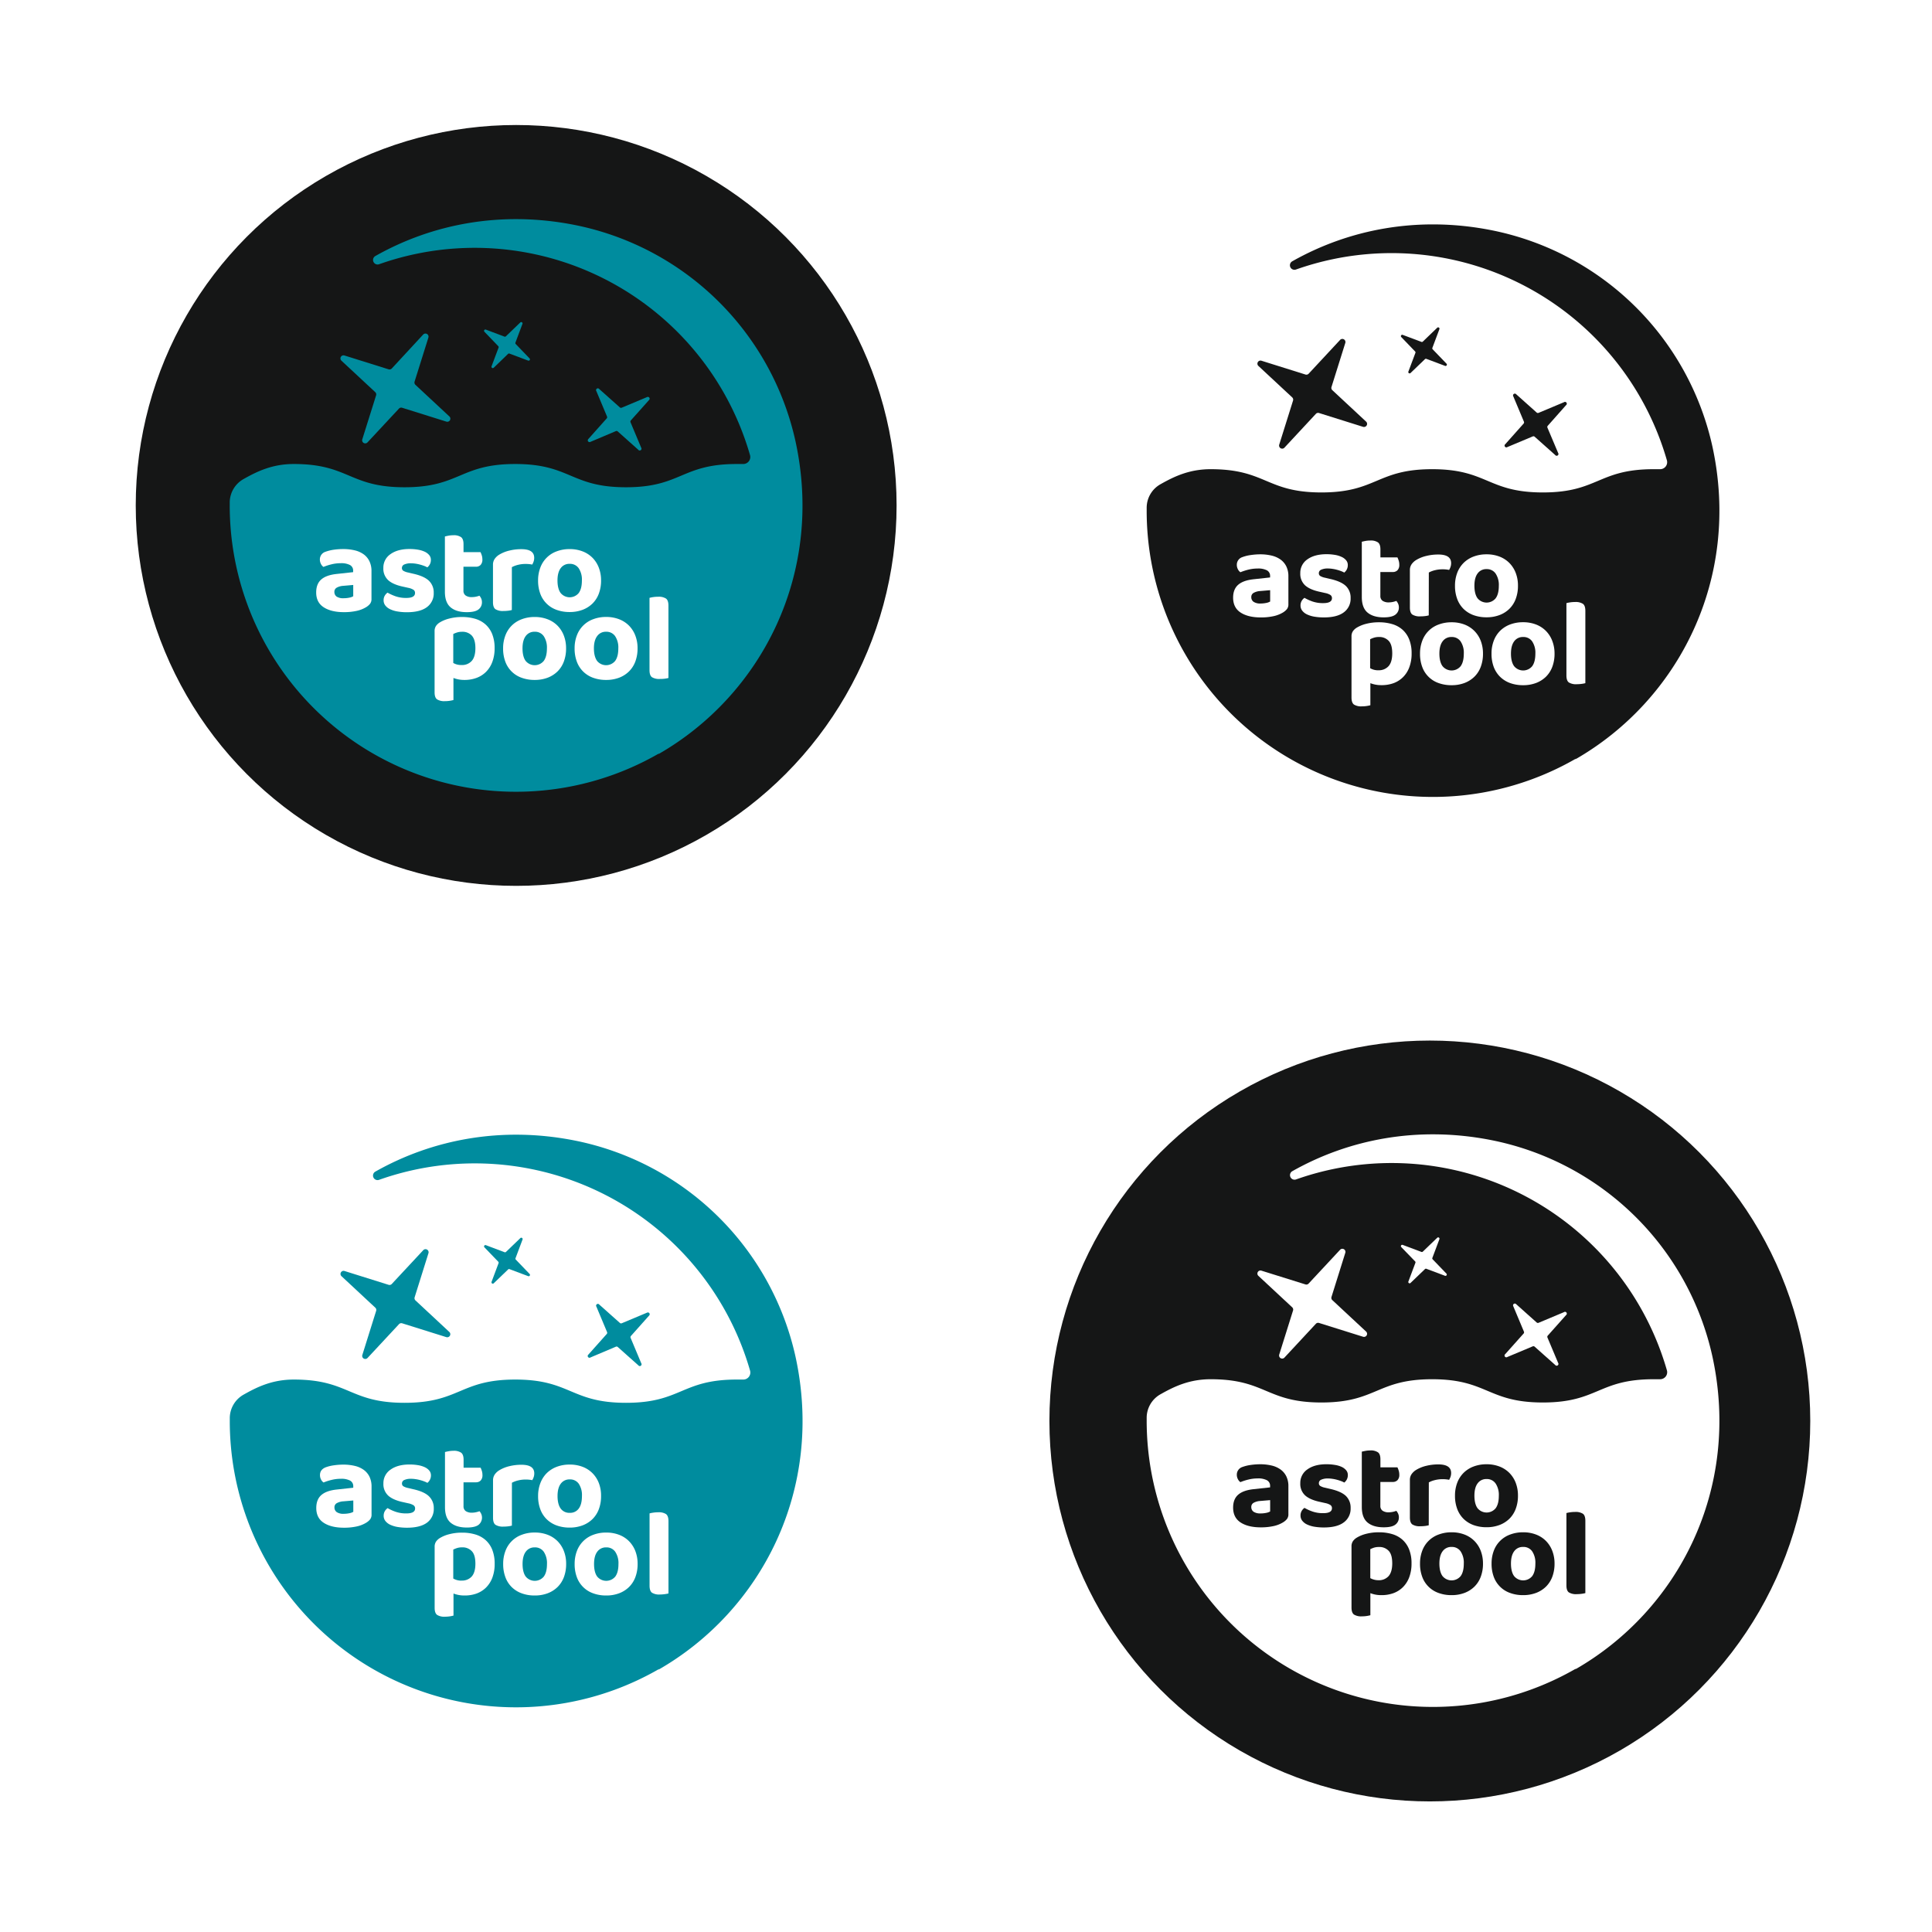 <svg xmlns="http://www.w3.org/2000/svg" viewBox="0 0 1080 1080"><defs><style>.cls-1{fill:#fff;}.cls-2{fill:#151616;}.cls-3{fill:#008c9e;}</style></defs><title>astro</title><g id="Calque_2" data-name="Calque 2"><g id="Calque_2-2" data-name="Calque 2"><rect class="cls-1" width="1080" height="1080"/></g><g id="Calque_1-2" data-name="Calque 1"><circle class="cls-2" cx="799.29" cy="794.34" r="212.66"/><circle class="cls-2" cx="288.54" cy="282.54" r="212.66"/><path class="cls-1" d="M833.8,637.36c-40.76-8.09-79.5-.68-111.44,17.37a2.54,2.54,0,0,0,2.11,4.59A160.15,160.15,0,0,1,931.81,766a3.92,3.92,0,0,1-3.79,5h-3.65c-31,0-31,13-61.9,13s-30.94-13-61.89-13-31,13-61.9,13-30.95-13-61.9-13c-12.12,0-20.61,4.2-28.07,8.41A15.09,15.09,0,0,0,641,792.49v1.65A160,160,0,0,0,881.1,932.69l-.63.56c57.69-33,92.89-100.91,76.77-175A158,158,0,0,0,833.8,637.36Z"/><path class="cls-2" d="M704.37,818.53a27.26,27.26,0,0,1,6.51.72,13.94,13.94,0,0,1,5,2.24,10.3,10.3,0,0,1,3.21,3.86,12.46,12.46,0,0,1,1.13,5.51v15.57a4.2,4.2,0,0,1-.92,2.86,8.72,8.72,0,0,1-2.24,1.82,17,17,0,0,1-5.24,2,32.52,32.52,0,0,1-7,.69q-7.1,0-11.29-2.72t-4.21-8.3q0-4.75,2.83-7.23t8.68-3.1l9.16-1v-.76a3.47,3.47,0,0,0-1.79-3.24,10.5,10.5,0,0,0-5.17-1,21.56,21.56,0,0,0-5.13.62,31.1,31.1,0,0,0-4.51,1.45,4.38,4.38,0,0,1-1.41-1.69,5.27,5.27,0,0,1-.59-2.45,4.49,4.49,0,0,1,3.17-4.34,22,22,0,0,1,4.65-1.13A37.14,37.14,0,0,1,704.37,818.53Zm.41,27.49a15,15,0,0,0,3-.31,6.81,6.81,0,0,0,2.24-.8v-6.33l-5.65.48a8.59,8.59,0,0,0-3.55,1,2.59,2.59,0,0,0-1.34,2.37,3.13,3.13,0,0,0,1.24,2.62A6.64,6.64,0,0,0,704.78,846Z"/><path class="cls-2" d="M755,843a9.4,9.4,0,0,1-3.78,8q-3.79,2.87-11.17,2.86a31.59,31.59,0,0,1-5.27-.41,15.79,15.79,0,0,1-4.09-1.24,7.29,7.29,0,0,1-2.69-2.07,4.6,4.6,0,0,1-1-2.89,5,5,0,0,1,.63-2.59,5.54,5.54,0,0,1,1.58-1.75,25.55,25.55,0,0,0,4.55,2.06,17.76,17.76,0,0,0,5.92.9q4.89,0,4.89-2.76a2.06,2.06,0,0,0-.86-1.79,8.65,8.65,0,0,0-2.93-1.1l-2.75-.62q-5.65-1.17-8.41-3.62a8.69,8.69,0,0,1-2.75-6.85,9.07,9.07,0,0,1,4-7.75q4-2.87,10.64-2.86a27.81,27.81,0,0,1,4.68.38A14.39,14.39,0,0,1,750,820a7.22,7.22,0,0,1,2.52,1.9,4.06,4.06,0,0,1,.93,2.65,5.36,5.36,0,0,1-.55,2.45,5.21,5.21,0,0,1-1.45,1.76,9.33,9.33,0,0,0-1.62-.76,23.19,23.19,0,0,0-2.31-.76,20,20,0,0,0-2.61-.55,17,17,0,0,0-2.55-.21,8.71,8.71,0,0,0-3.76.66,2.09,2.09,0,0,0-1.34,2,1.75,1.75,0,0,0,.76,1.51,8.22,8.22,0,0,0,2.75,1l2.62.62q6.27,1.38,9,4A9,9,0,0,1,755,843Z"/><path class="cls-2" d="M772.91,844.54a6,6,0,0,0,3.45.86,12.72,12.72,0,0,0,4.2-.83,6.33,6.33,0,0,1,1,1.58,4.84,4.84,0,0,1,.42,2.07,4.9,4.9,0,0,1-1.9,4q-1.89,1.55-6.58,1.55-5.78,0-9-2.65t-3.24-8.65V811.5c.51-.14,1.17-.28,2-.44a14.14,14.14,0,0,1,2.69-.25,7.06,7.06,0,0,1,4.37,1.07c.9.71,1.34,2,1.34,3.89v4.48h9.51a13,13,0,0,1,.69,1.76,7.24,7.24,0,0,1,.35,2.24,4.26,4.26,0,0,1-1,3.17,3.55,3.55,0,0,1-2.58,1h-7v13.36A3.19,3.19,0,0,0,772.91,844.54Z"/><path class="cls-2" d="M798.68,852.63a13.91,13.91,0,0,1-1.93.38,21.07,21.07,0,0,1-2.76.17,7.71,7.71,0,0,1-4.47-1c-.92-.66-1.38-2-1.38-3.89v-21a5.64,5.64,0,0,1,1-3.31,8.69,8.69,0,0,1,2.69-2.41,19.53,19.53,0,0,1,5.48-2.17,27.72,27.72,0,0,1,6.71-.79q7.17,0,7.17,4.82a6.36,6.36,0,0,1-.35,2.14,9.1,9.1,0,0,1-.76,1.65,18.32,18.32,0,0,0-3.85-.35,17.1,17.1,0,0,0-4,.49,13.93,13.93,0,0,0-3.51,1.31Z"/><path class="cls-2" d="M848.55,836.1a20.46,20.46,0,0,1-1.24,7.33,15.32,15.32,0,0,1-3.54,5.55,16,16,0,0,1-5.55,3.51,20,20,0,0,1-7.23,1.24,21,21,0,0,1-7.27-1.2,15.63,15.63,0,0,1-5.58-3.48,15.34,15.34,0,0,1-3.55-5.55,20.69,20.69,0,0,1-1.24-7.4,20.06,20.06,0,0,1,1.27-7.27,15.7,15.7,0,0,1,3.59-5.55,15.88,15.88,0,0,1,5.58-3.51,20.08,20.08,0,0,1,7.2-1.24,19.82,19.82,0,0,1,7.16,1.24,15.69,15.69,0,0,1,5.55,3.55,16,16,0,0,1,3.58,5.54A19.61,19.61,0,0,1,848.55,836.1ZM831,826.79a5.9,5.9,0,0,0-5,2.42c-1.2,1.6-1.79,3.9-1.79,6.89s.58,5.4,1.75,7a6.54,6.54,0,0,0,10.13,0q1.76-2.4,1.76-6.95a11.47,11.47,0,0,0-1.79-6.86A5.9,5.9,0,0,0,831,826.79Z"/><path class="cls-2" d="M772.1,891.69a16.26,16.26,0,0,1-3.31-.31,17.25,17.25,0,0,1-2.75-.79v12.33a17.05,17.05,0,0,1-1.93.41,16.66,16.66,0,0,1-2.76.21,7.58,7.58,0,0,1-4.48-1c-.91-.69-1.37-2-1.37-3.92v-34.1a5.14,5.14,0,0,1,.76-2.93,7.17,7.17,0,0,1,2.13-2,19.06,19.06,0,0,1,5.3-2.17,27.64,27.64,0,0,1,7.17-.86,25.44,25.44,0,0,1,7.34,1,15.07,15.07,0,0,1,5.75,3.13,14.35,14.35,0,0,1,3.75,5.44,20.78,20.78,0,0,1,1.35,7.86,21.47,21.47,0,0,1-1.28,7.68,15.4,15.4,0,0,1-3.55,5.58,14.66,14.66,0,0,1-5.37,3.37A19.44,19.44,0,0,1,772.1,891.69Zm-1.59-8.34a7.22,7.22,0,0,0,5.76-2.34q2-2.34,2-7.09c0-3.26-.66-5.61-2-7a7.06,7.06,0,0,0-5.47-2.14,9.07,9.07,0,0,0-2.76.38A16.28,16.28,0,0,0,766,866v16.19A8.71,8.71,0,0,0,768,883,9.1,9.1,0,0,0,770.51,883.35Z"/><path class="cls-2" d="M829,874.05a20.51,20.51,0,0,1-1.24,7.34,15.21,15.21,0,0,1-3.55,5.55,16.08,16.08,0,0,1-5.54,3.51,20,20,0,0,1-7.24,1.24,20.71,20.71,0,0,1-7.26-1.21,15,15,0,0,1-9.13-9,20.71,20.71,0,0,1-1.24-7.41,19.92,19.92,0,0,1,1.27-7.27,15.24,15.24,0,0,1,9.17-9,20.07,20.07,0,0,1,7.19-1.24,19.84,19.84,0,0,1,7.17,1.24,15.63,15.63,0,0,1,5.54,3.54,16.06,16.06,0,0,1,3.59,5.55A19.8,19.8,0,0,1,829,874.05Zm-17.57-9.3a5.89,5.89,0,0,0-5,2.42c-1.2,1.6-1.8,3.9-1.8,6.88s.59,5.41,1.76,7a6.56,6.56,0,0,0,10.13,0c1.17-1.61,1.75-3.92,1.75-7a11.39,11.39,0,0,0-1.79-6.85A5.87,5.87,0,0,0,811.43,864.75Z"/><path class="cls-2" d="M869,874.05a20.73,20.73,0,0,1-1.24,7.34,15.34,15.34,0,0,1-3.55,5.55,16,16,0,0,1-5.55,3.51,20,20,0,0,1-7.23,1.24,20.77,20.77,0,0,1-7.27-1.21,15,15,0,0,1-9.13-9,20.94,20.94,0,0,1-1.23-7.41,19.92,19.92,0,0,1,1.27-7.27,15.26,15.26,0,0,1,9.16-9,20.08,20.08,0,0,1,7.2-1.24,19.75,19.75,0,0,1,7.16,1.24,15.67,15.67,0,0,1,5.55,3.54,16,16,0,0,1,3.58,5.55A19.6,19.6,0,0,1,869,874.05Zm-17.57-9.3a5.9,5.9,0,0,0-5,2.42c-1.19,1.6-1.79,3.9-1.79,6.88s.59,5.41,1.76,7a6.55,6.55,0,0,0,10.12,0c1.17-1.61,1.76-3.92,1.76-7a11.46,11.46,0,0,0-1.79-6.85A5.88,5.88,0,0,0,851.39,864.75Z"/><path class="cls-2" d="M881.42,891.14a7.66,7.66,0,0,1-4.44-1c-.9-.67-1.34-2-1.34-3.89V845.81a14.63,14.63,0,0,1,2-.41,17.21,17.21,0,0,1,2.79-.21,7.42,7.42,0,0,1,4.41,1q1.38,1,1.38,3.93v40.44a17.19,17.19,0,0,1-2,.38A21.07,21.07,0,0,1,881.42,891.14Z"/><path class="cls-1" d="M762,747.26l-24.65-7.72a1.7,1.7,0,0,0-1.77.47L718,758.92a1.73,1.73,0,0,1-2.91-1.69l7.73-24.65a1.74,1.74,0,0,0-.47-1.78l-18.91-17.6a1.72,1.72,0,0,1,1.69-2.9L729.76,718a1.73,1.73,0,0,0,1.77-.48l17.6-18.9a1.73,1.73,0,0,1,2.91,1.69L744.31,725a1.73,1.73,0,0,0,.47,1.78l18.91,17.6A1.72,1.72,0,0,1,762,747.26Z"/><path class="cls-1" d="M875.44,735.14l-10.22,11.47a1,1,0,0,0-.18,1.08L871,761.86a1,1,0,0,1-1.63,1.16L857.88,752.8a1,1,0,0,0-1.08-.18l-14.17,5.94a1,1,0,0,1-1.16-1.63l10.23-11.47a1,1,0,0,0,.18-1.08l-5.94-14.17a1,1,0,0,1,1.62-1.16L859,739.27a1,1,0,0,0,1.08.18l14.17-5.94A1,1,0,0,1,875.44,735.14Z"/><path class="cls-1" d="M807.82,713.19l-10.47-3.93a.75.75,0,0,0-.78.16l-8.06,7.75a.74.74,0,0,1-1.21-.8l3.93-10.47a.75.75,0,0,0-.17-.78l-7.75-8a.75.75,0,0,1,.8-1.22l10.47,3.93a.75.75,0,0,0,.78-.16l8.06-7.75a.74.74,0,0,1,1.21.8l-3.93,10.46a.76.76,0,0,0,.16.78l7.76,8.06A.75.75,0,0,1,807.82,713.19Z"/><path class="cls-2" d="M833.8,128.7c-40.76-8.09-79.5-.68-111.44,17.38a2.53,2.53,0,0,0,2.11,4.58A160.18,160.18,0,0,1,931.81,257.33a3.91,3.91,0,0,1-3.79,4.95h-3.65c-31,0-31,13-61.9,13s-30.94-13-61.89-13-31,13-61.9,13-30.95-13-61.9-13c-12.12,0-20.61,4.21-28.07,8.41A15.09,15.09,0,0,0,641,283.83v1.66A160,160,0,0,0,881.1,424l-.63.56c57.69-33,92.89-100.91,76.77-175A158,158,0,0,0,833.8,128.7Z"/><path class="cls-1" d="M704.37,309.87a27.26,27.26,0,0,1,6.51.72,14.12,14.12,0,0,1,5,2.24,10.3,10.3,0,0,1,3.21,3.86,12.46,12.46,0,0,1,1.13,5.51v15.57a4.19,4.19,0,0,1-.92,2.86,9,9,0,0,1-2.24,1.83,17.21,17.21,0,0,1-5.24,2,32.52,32.52,0,0,1-7,.69q-7.1,0-11.29-2.72t-4.21-8.3q0-4.75,2.83-7.23t8.68-3.1l9.16-1v-.76a3.45,3.45,0,0,0-1.79-3.23,10.49,10.49,0,0,0-5.17-1,21.56,21.56,0,0,0-5.13.62,32.37,32.37,0,0,0-4.51,1.45,4.38,4.38,0,0,1-1.41-1.69,5.26,5.26,0,0,1-.59-2.44,4.47,4.47,0,0,1,3.17-4.34,21.38,21.38,0,0,1,4.65-1.14A37.14,37.14,0,0,1,704.37,309.87Zm.41,27.49a15,15,0,0,0,3-.31,7.07,7.07,0,0,0,2.24-.79v-6.34l-5.65.48a8.59,8.59,0,0,0-3.55,1,2.59,2.59,0,0,0-1.34,2.37,3.12,3.12,0,0,0,1.24,2.62A6.64,6.64,0,0,0,704.78,337.36Z"/><path class="cls-1" d="M755,334.33a9.4,9.4,0,0,1-3.78,7.95q-3.79,2.87-11.17,2.86a31.59,31.59,0,0,1-5.27-.41,15.79,15.79,0,0,1-4.09-1.24,7.29,7.29,0,0,1-2.69-2.07,4.6,4.6,0,0,1-1-2.89,5,5,0,0,1,.63-2.59,5.54,5.54,0,0,1,1.58-1.75,26.29,26.29,0,0,0,4.55,2.07,18,18,0,0,0,5.92.89q4.89,0,4.89-2.76a2.07,2.07,0,0,0-.86-1.79,8.65,8.65,0,0,0-2.93-1.1l-2.75-.62q-5.65-1.17-8.41-3.61a8.73,8.73,0,0,1-2.75-6.86,9.07,9.07,0,0,1,4-7.75q4-2.85,10.64-2.86a27.81,27.81,0,0,1,4.68.38,14,14,0,0,1,3.79,1.14,7.08,7.08,0,0,1,2.52,1.89,4.06,4.06,0,0,1,.93,2.65,5.36,5.36,0,0,1-.55,2.45,5.21,5.21,0,0,1-1.45,1.76,10.14,10.14,0,0,0-1.62-.76,23.19,23.19,0,0,0-2.31-.76,21.83,21.83,0,0,0-2.61-.55,17,17,0,0,0-2.55-.21,8.71,8.71,0,0,0-3.76.66,2.09,2.09,0,0,0-1.34,2,1.78,1.78,0,0,0,.76,1.52,8.48,8.48,0,0,0,2.75,1l2.62.62q6.27,1.38,9,4A9,9,0,0,1,755,334.33Z"/><path class="cls-1" d="M772.91,335.88a6,6,0,0,0,3.45.86,12.08,12.08,0,0,0,4.2-.83,6.33,6.33,0,0,1,1,1.58,4.84,4.84,0,0,1,.42,2.07,4.9,4.9,0,0,1-1.9,4c-1.26,1-3.45,1.55-6.58,1.55q-5.78,0-9-2.65t-3.24-8.65V302.85c.51-.14,1.17-.29,2-.45a14.17,14.17,0,0,1,2.69-.24,7.07,7.07,0,0,1,4.37,1.06c.9.72,1.34,2,1.34,3.89v4.48h9.51a13,13,0,0,1,.69,1.76,7.24,7.24,0,0,1,.35,2.24,4.26,4.26,0,0,1-1,3.17,3.55,3.55,0,0,1-2.58,1h-7v13.37A3.18,3.18,0,0,0,772.91,335.88Z"/><path class="cls-1" d="M798.68,344a12.56,12.56,0,0,1-1.93.38,21.07,21.07,0,0,1-2.76.17,7.71,7.71,0,0,1-4.47-1c-.92-.66-1.38-2-1.38-3.89v-21a5.64,5.64,0,0,1,1-3.31,8.69,8.69,0,0,1,2.69-2.41,19.53,19.53,0,0,1,5.48-2.17,27.72,27.72,0,0,1,6.71-.79q7.17,0,7.17,4.82a6.32,6.32,0,0,1-.35,2.14,9.1,9.1,0,0,1-.76,1.65,18.39,18.39,0,0,0-3.85-.34,17.09,17.09,0,0,0-4,.48,14.33,14.33,0,0,0-3.51,1.31Z"/><path class="cls-1" d="M848.55,327.44a20.55,20.55,0,0,1-1.24,7.34,15.28,15.28,0,0,1-3.54,5.54,15.74,15.74,0,0,1-5.55,3.51,20,20,0,0,1-7.23,1.24,21,21,0,0,1-7.27-1.2,15.63,15.63,0,0,1-5.58-3.48,15.34,15.34,0,0,1-3.55-5.55,20.69,20.69,0,0,1-1.24-7.4,20.06,20.06,0,0,1,1.27-7.27,15.7,15.7,0,0,1,3.59-5.55,15.88,15.88,0,0,1,5.58-3.51,20.08,20.08,0,0,1,7.2-1.24,19.82,19.82,0,0,1,7.16,1.24,15.69,15.69,0,0,1,5.55,3.55,16.19,16.19,0,0,1,3.58,5.55A19.52,19.52,0,0,1,848.55,327.44ZM831,318.14a5.89,5.89,0,0,0-5,2.41c-1.2,1.61-1.79,3.9-1.79,6.89s.58,5.4,1.75,7a6.54,6.54,0,0,0,10.13,0q1.76-2.4,1.76-6.95a11.47,11.47,0,0,0-1.79-6.86A5.89,5.89,0,0,0,831,318.14Z"/><path class="cls-1" d="M772.1,383a16.26,16.26,0,0,1-3.31-.31,17.25,17.25,0,0,1-2.75-.79v12.33a15.09,15.09,0,0,1-1.93.41,16.66,16.66,0,0,1-2.76.21,7.59,7.59,0,0,1-4.48-1c-.91-.69-1.37-2-1.37-3.93v-34.1a5.16,5.16,0,0,1,.76-2.93,7.17,7.17,0,0,1,2.13-2,19.37,19.37,0,0,1,5.3-2.17,28.08,28.08,0,0,1,7.17-.86,25.44,25.44,0,0,1,7.34,1A15.07,15.07,0,0,1,784,352a14.43,14.43,0,0,1,3.75,5.44,20.78,20.78,0,0,1,1.35,7.86,21.47,21.47,0,0,1-1.28,7.68,15.31,15.31,0,0,1-3.55,5.58,14.66,14.66,0,0,1-5.37,3.37A19.44,19.44,0,0,1,772.1,383Zm-1.59-8.33a7.19,7.19,0,0,0,5.76-2.35q2-2.34,2-7.09c0-3.26-.66-5.61-2-7a7.06,7.06,0,0,0-5.47-2.14,8.75,8.75,0,0,0-2.76.39,13.9,13.9,0,0,0-2.13.86v16.18a8.71,8.71,0,0,0,2.06.86A9.09,9.09,0,0,0,770.51,374.7Z"/><path class="cls-1" d="M829,365.39a20.47,20.47,0,0,1-1.24,7.34,15.21,15.21,0,0,1-3.55,5.55,16.08,16.08,0,0,1-5.54,3.51,20,20,0,0,1-7.24,1.24,20.94,20.94,0,0,1-7.26-1.2,14.94,14.94,0,0,1-9.13-9,20.71,20.71,0,0,1-1.24-7.41,19.83,19.83,0,0,1,1.27-7.26,15.22,15.22,0,0,1,9.17-9.06,20.07,20.07,0,0,1,7.19-1.24,19.84,19.84,0,0,1,7.17,1.24,15.65,15.65,0,0,1,5.54,3.55,15.93,15.93,0,0,1,3.59,5.54A19.8,19.8,0,0,1,829,365.39Zm-17.57-9.3a5.89,5.89,0,0,0-5,2.42c-1.2,1.6-1.8,3.9-1.8,6.88s.59,5.41,1.76,7a6.54,6.54,0,0,0,10.13,0q1.75-2.4,1.75-7a11.39,11.39,0,0,0-1.79-6.85A5.87,5.87,0,0,0,811.43,356.09Z"/><path class="cls-1" d="M869,365.39a20.69,20.69,0,0,1-1.24,7.34,15.34,15.34,0,0,1-3.55,5.55,16,16,0,0,1-5.55,3.51,20,20,0,0,1-7.23,1.24,21,21,0,0,1-7.27-1.2,15.63,15.63,0,0,1-5.58-3.48A15.34,15.34,0,0,1,835,372.8a20.94,20.94,0,0,1-1.23-7.41,19.83,19.83,0,0,1,1.27-7.26,15.68,15.68,0,0,1,3.58-5.55,16,16,0,0,1,5.58-3.51,20.08,20.08,0,0,1,7.2-1.24,19.75,19.75,0,0,1,7.16,1.24,15.69,15.69,0,0,1,5.55,3.55,15.91,15.91,0,0,1,3.58,5.54A19.6,19.6,0,0,1,869,365.39Zm-17.57-9.3a5.9,5.9,0,0,0-5,2.42c-1.19,1.6-1.79,3.9-1.79,6.88s.59,5.41,1.76,7a6.53,6.53,0,0,0,10.12,0q1.75-2.4,1.76-7a11.46,11.46,0,0,0-1.79-6.85A5.88,5.88,0,0,0,851.39,356.09Z"/><path class="cls-1" d="M881.42,382.48a7.58,7.58,0,0,1-4.44-1c-.9-.67-1.34-2-1.34-3.89V337.15a16.41,16.41,0,0,1,2-.41,17.21,17.21,0,0,1,2.79-.21,7.5,7.5,0,0,1,4.41,1q1.38,1,1.38,3.93v40.44a17.19,17.19,0,0,1-2,.38A21.07,21.07,0,0,1,881.42,382.48Z"/><path class="cls-2" d="M762,238.61l-24.65-7.73a1.7,1.7,0,0,0-1.77.47L718,250.26a1.73,1.73,0,0,1-2.91-1.69l7.73-24.65a1.74,1.74,0,0,0-.47-1.78l-18.91-17.59a1.73,1.73,0,0,1,1.69-2.91l24.65,7.73a1.72,1.72,0,0,0,1.77-.47L749.13,190a1.73,1.73,0,0,1,2.91,1.69l-7.73,24.65a1.72,1.72,0,0,0,.47,1.77l18.91,17.6A1.73,1.73,0,0,1,762,238.61Z"/><path class="cls-2" d="M875.44,226.48,865.22,238A1,1,0,0,0,865,239L871,253.2a1,1,0,0,1-1.63,1.16l-11.47-10.22a1,1,0,0,0-1.08-.18l-14.17,5.94a1,1,0,0,1-1.16-1.63L851.7,236.8a1,1,0,0,0,.18-1.08l-5.94-14.17a1,1,0,0,1,1.62-1.16L859,230.61a1,1,0,0,0,1.08.18l14.17-5.94A1,1,0,0,1,875.44,226.48Z"/><path class="cls-2" d="M807.82,204.53l-10.47-3.93a.75.75,0,0,0-.78.16l-8.06,7.75a.74.74,0,0,1-1.21-.8l3.93-10.47a.73.73,0,0,0-.17-.77l-7.75-8.06a.75.75,0,0,1,.8-1.22l10.47,3.93a.75.75,0,0,0,.78-.16l8.06-7.75a.74.74,0,0,1,1.21.8l-3.93,10.47a.75.75,0,0,0,.16.77l7.76,8.06A.75.75,0,0,1,807.82,204.53Z"/><path class="cls-3" d="M321.24,125.75c-40.76-8.08-79.5-.67-111.43,17.38a2.53,2.53,0,0,0,2.1,4.58A160.19,160.19,0,0,1,419.26,254.38a3.92,3.92,0,0,1-3.8,5h-3.65c-30.95,0-30.95,13-61.89,13s-30.95-13-61.9-13-30.95,13-61.9,13-31-13-61.9-13c-12.11,0-20.61,4.21-28.07,8.41a15.1,15.1,0,0,0-7.73,13.15v1.65A160,160,0,0,0,368.54,421.09c-.21.18-.41.38-.63.56,57.7-33,92.89-100.91,76.77-175A158,158,0,0,0,321.24,125.75Z"/><path class="cls-1" d="M191.81,306.93a27.26,27.26,0,0,1,6.51.72,14,14,0,0,1,5,2.24,10.27,10.27,0,0,1,3.2,3.86,12.46,12.46,0,0,1,1.14,5.51v15.57a4.18,4.18,0,0,1-.93,2.85,8.55,8.55,0,0,1-2.24,1.83,17.11,17.11,0,0,1-5.24,2,32.42,32.42,0,0,1-7,.69q-7.09,0-11.3-2.73t-4.2-8.29c0-3.17.94-5.59,2.82-7.24s4.78-2.69,8.68-3.1l9.16-1v-.76a3.47,3.47,0,0,0-1.79-3.24,10.45,10.45,0,0,0-5.17-1,21.06,21.06,0,0,0-5.13.62,30.29,30.29,0,0,0-4.51,1.45,4.38,4.38,0,0,1-1.41-1.69,5.27,5.27,0,0,1-.59-2.45,4.48,4.48,0,0,1,3.17-4.34,22.93,22.93,0,0,1,4.65-1.14A37.21,37.21,0,0,1,191.81,306.93Zm.42,27.48a14.41,14.41,0,0,0,3-.31,6.76,6.76,0,0,0,2.23-.79V327l-5.65.49a8.5,8.5,0,0,0-3.54,1,2.59,2.59,0,0,0-1.35,2.38,3.16,3.16,0,0,0,1.24,2.62A6.73,6.73,0,0,0,192.23,334.41Z"/><path class="cls-1" d="M242.45,331.38a9.43,9.43,0,0,1-3.79,8q-3.79,2.85-11.16,2.86a30.35,30.35,0,0,1-5.27-.42,15.13,15.13,0,0,1-4.1-1.24,7.46,7.46,0,0,1-2.69-2.06,4.6,4.6,0,0,1-1-2.9,5,5,0,0,1,.62-2.58,5.44,5.44,0,0,1,1.58-1.75,27.06,27.06,0,0,0,4.55,2.06,17.76,17.76,0,0,0,5.92.9q4.89,0,4.89-2.76a2.05,2.05,0,0,0-.86-1.79,8.67,8.67,0,0,0-2.92-1.1l-2.76-.62q-5.66-1.17-8.41-3.62a8.69,8.69,0,0,1-2.75-6.85,9.06,9.06,0,0,1,4-7.75q4-2.87,10.64-2.86a26.92,26.92,0,0,1,4.69.38,14.63,14.63,0,0,1,3.79,1.13,7.27,7.27,0,0,1,2.51,1.9,4.06,4.06,0,0,1,.93,2.65,5.26,5.26,0,0,1-.55,2.45,5.18,5.18,0,0,1-1.45,1.75,10,10,0,0,0-1.61-.76q-1.08-.41-2.31-.75a22.41,22.41,0,0,0-2.62-.56,18.37,18.37,0,0,0-2.55-.2,8.8,8.8,0,0,0-3.75.65,2.1,2.1,0,0,0-1.35,2,1.76,1.76,0,0,0,.76,1.51,8.62,8.62,0,0,0,2.76,1l2.61.62c4.18.91,7.17,2.25,9,4A9,9,0,0,1,242.45,331.38Z"/><path class="cls-1" d="M260.36,332.93a5.89,5.89,0,0,0,3.44.86A12.26,12.26,0,0,0,268,333a6.36,6.36,0,0,1,1,1.58,5,5,0,0,1,.41,2.07,4.9,4.9,0,0,1-1.89,4q-1.9,1.55-6.58,1.55-5.79,0-9-2.66t-3.24-8.64V299.9c.51-.14,1.18-.29,2-.45a14.24,14.24,0,0,1,2.69-.24,7.06,7.06,0,0,1,4.37,1.07c.9.71,1.35,2,1.35,3.89v4.48h9.5a13.31,13.31,0,0,1,.69,1.75,7.29,7.29,0,0,1,.35,2.24,4.27,4.27,0,0,1-1,3.17,3.55,3.55,0,0,1-2.58,1h-7v13.36A3.14,3.14,0,0,0,260.36,332.93Z"/><path class="cls-1" d="M286.12,341a13.91,13.91,0,0,1-1.93.38,20.8,20.8,0,0,1-2.75.17,7.83,7.83,0,0,1-4.48-1c-.92-.67-1.38-2-1.38-3.89v-21a5.57,5.57,0,0,1,1-3.3,8.53,8.53,0,0,1,2.68-2.41,19.65,19.65,0,0,1,5.48-2.17,27.74,27.74,0,0,1,6.72-.79c4.77,0,7.16,1.6,7.16,4.82a6.26,6.26,0,0,1-.34,2.13,9.61,9.61,0,0,1-.76,1.66,18.42,18.42,0,0,0-3.86-.35,17,17,0,0,0-4,.48,14.66,14.66,0,0,0-3.52,1.31Z"/><path class="cls-1" d="M336,324.49a20.73,20.73,0,0,1-1.24,7.34,15.34,15.34,0,0,1-3.55,5.55,16,16,0,0,1-5.55,3.51,20.23,20.23,0,0,1-7.23,1.24,20.77,20.77,0,0,1-7.27-1.21,15,15,0,0,1-9.13-9,20.93,20.93,0,0,1-1.24-7.41,19.93,19.93,0,0,1,1.28-7.27,15.26,15.26,0,0,1,9.16-9.05,20.08,20.08,0,0,1,7.2-1.24,19.75,19.75,0,0,1,7.16,1.24,15.67,15.67,0,0,1,5.55,3.54,16,16,0,0,1,3.58,5.55A19.6,19.6,0,0,1,336,324.49Zm-17.57-9.3a5.9,5.9,0,0,0-5,2.42c-1.19,1.6-1.79,3.9-1.79,6.88s.58,5.41,1.76,7a6.55,6.55,0,0,0,10.12,0c1.17-1.61,1.76-3.92,1.76-7a11.44,11.44,0,0,0-1.79-6.85A5.88,5.88,0,0,0,318.43,315.19Z"/><path class="cls-1" d="M259.54,380.09a17.16,17.16,0,0,1-3.31-.31,16.25,16.25,0,0,1-2.75-.8v12.34a19,19,0,0,1-1.93.41,16.66,16.66,0,0,1-2.76.21,7.52,7.52,0,0,1-4.47-1q-1.38-1-1.38-3.93V352.88a5.14,5.14,0,0,1,.76-2.93,7.05,7.05,0,0,1,2.13-2,18.84,18.84,0,0,1,5.31-2.17,27.54,27.54,0,0,1,7.16-.87,25.74,25.74,0,0,1,7.34,1,15,15,0,0,1,5.75,3.14,14.37,14.37,0,0,1,3.76,5.44,20.9,20.9,0,0,1,1.34,7.85,21.39,21.39,0,0,1-1.28,7.68,15.31,15.31,0,0,1-3.55,5.58,14.69,14.69,0,0,1-5.37,3.38A19.44,19.44,0,0,1,259.54,380.09ZM258,371.75a7.21,7.21,0,0,0,5.75-2.34q2-2.34,2-7.1t-2-7a7.06,7.06,0,0,0-5.48-2.14,9,9,0,0,0-2.75.38,14.67,14.67,0,0,0-2.14.86v16.19a8.61,8.61,0,0,0,2.07.86A9,9,0,0,0,258,371.75Z"/><path class="cls-1" d="M316.44,362.45a20.51,20.51,0,0,1-1.24,7.34,15.2,15.2,0,0,1-3.54,5.54,15.91,15.91,0,0,1-5.55,3.52,20.23,20.23,0,0,1-7.23,1.24,21,21,0,0,1-7.27-1.21,15,15,0,0,1-9.13-9,20.71,20.71,0,0,1-1.24-7.41,19.93,19.93,0,0,1,1.28-7.27,15.41,15.41,0,0,1,3.58-5.54,15.6,15.6,0,0,1,5.58-3.51,20.08,20.08,0,0,1,7.2-1.25,19.82,19.82,0,0,1,7.16,1.25,15.67,15.67,0,0,1,5.55,3.54,16.19,16.19,0,0,1,3.58,5.55A19.6,19.6,0,0,1,316.44,362.45Zm-17.56-9.3a5.89,5.89,0,0,0-5,2.41c-1.2,1.61-1.79,3.91-1.79,6.89s.58,5.41,1.75,7a6.55,6.55,0,0,0,10.13,0q1.76-2.42,1.76-7a11.44,11.44,0,0,0-1.79-6.85A5.88,5.88,0,0,0,298.88,353.15Z"/><path class="cls-1" d="M356.4,362.45a20.73,20.73,0,0,1-1.24,7.34,15.22,15.22,0,0,1-3.55,5.54,16,16,0,0,1-5.54,3.52,20.29,20.29,0,0,1-7.24,1.24,21,21,0,0,1-7.27-1.21A15.23,15.23,0,0,1,326,375.4a15,15,0,0,1-3.55-5.54,20.71,20.71,0,0,1-1.24-7.41,19.92,19.92,0,0,1,1.27-7.27,15.26,15.26,0,0,1,9.16-9.05,20.08,20.08,0,0,1,7.2-1.25,19.84,19.84,0,0,1,7.17,1.25,15.72,15.72,0,0,1,5.54,3.54,16,16,0,0,1,3.58,5.55A19.6,19.6,0,0,1,356.4,362.45Zm-17.57-9.3a5.9,5.9,0,0,0-5,2.41Q332,358,332,362.45t1.76,7a6.54,6.54,0,0,0,10.12,0c1.18-1.61,1.76-3.93,1.76-7a11.44,11.44,0,0,0-1.79-6.85A5.87,5.87,0,0,0,338.83,353.15Z"/><path class="cls-1" d="M368.87,379.54a7.67,7.67,0,0,1-4.45-1c-.89-.67-1.34-2-1.34-3.9V334.21a16.07,16.07,0,0,1,2-.42,17.26,17.26,0,0,1,2.79-.2,7.42,7.42,0,0,1,4.41,1q1.38,1,1.38,3.93V379a15.3,15.3,0,0,1-2,.38A19.13,19.13,0,0,1,368.87,379.54Z"/><path class="cls-3" d="M249.44,235.66l-24.65-7.72a1.7,1.7,0,0,0-1.77.47l-17.6,18.9a1.73,1.73,0,0,1-2.91-1.69L210.24,221a1.71,1.71,0,0,0-.47-1.78l-18.91-17.6a1.72,1.72,0,0,1,1.69-2.9l24.65,7.72A1.72,1.72,0,0,0,219,206L236.57,187a1.73,1.73,0,0,1,2.91,1.69l-7.73,24.65a1.76,1.76,0,0,0,.47,1.78l18.91,17.6A1.72,1.72,0,0,1,249.44,235.66Z"/><path class="cls-3" d="M362.89,223.54,352.66,235a1,1,0,0,0-.18,1.08l5.94,14.17a1,1,0,0,1-1.63,1.16l-11.46-10.23a1,1,0,0,0-1.08-.18L330.08,247a1,1,0,0,1-1.16-1.62l10.22-11.47a1,1,0,0,0,.18-1.08l-5.94-14.17a1,1,0,0,1,1.63-1.16l11.47,10.22a1,1,0,0,0,1.08.18l14.17-5.94A1,1,0,0,1,362.89,223.54Z"/><path class="cls-3" d="M295.26,201.58l-10.47-3.92a.73.73,0,0,0-.78.16L276,205.57a.75.75,0,0,1-1.22-.8l3.93-10.47a.75.75,0,0,0-.16-.78l-7.75-8.06a.74.74,0,0,1,.79-1.21L282,188.18a.77.77,0,0,0,.78-.16l8.06-7.76a.74.74,0,0,1,1.21.8l-3.92,10.47a.75.75,0,0,0,.16.78l7.75,8.06A.74.74,0,0,1,295.26,201.58Z"/><path class="cls-3" d="M321.27,637.56c-40.75-8.09-79.5-.68-111.43,17.37a2.53,2.53,0,0,0,2.1,4.59A160.16,160.16,0,0,1,419.29,766.18a3.92,3.92,0,0,1-3.8,5h-3.65c-30.94,0-30.94,13-61.89,13s-30.95-13-61.9-13-30.94,13-61.89,13-30.95-13-61.91-13c-12.11,0-20.6,4.21-28.06,8.42a15.12,15.12,0,0,0-7.74,13.14v1.65A160,160,0,0,0,368.58,932.89c-.22.18-.42.38-.64.56,57.7-33,92.9-100.91,76.77-175A158,158,0,0,0,321.27,637.56Z"/><path class="cls-1" d="M191.85,818.73a27.26,27.26,0,0,1,6.51.72,14,14,0,0,1,5,2.24,10.3,10.3,0,0,1,3.21,3.86,12.6,12.6,0,0,1,1.13,5.51v15.57a4.21,4.21,0,0,1-.93,2.86,8.72,8.72,0,0,1-2.24,1.82,16.89,16.89,0,0,1-5.23,2,32.52,32.52,0,0,1-7,.69q-7.09,0-11.3-2.72t-4.2-8.3q0-4.76,2.82-7.23c1.89-1.66,4.78-2.69,8.69-3.1l9.16-1v-.76a3.48,3.48,0,0,0-1.79-3.24,10.5,10.5,0,0,0-5.17-1,21.44,21.44,0,0,0-5.13.62,31.1,31.1,0,0,0-4.51,1.45,4.32,4.32,0,0,1-1.42-1.69,5.27,5.27,0,0,1-.58-2.45c0-2,1-3.46,3.17-4.34a22,22,0,0,1,4.65-1.13A37,37,0,0,1,191.85,818.73Zm.41,27.49a15.12,15.12,0,0,0,3-.31,6.81,6.81,0,0,0,2.24-.8v-6.33l-5.65.48a8.59,8.59,0,0,0-3.55,1,2.57,2.57,0,0,0-1.34,2.37,3.15,3.15,0,0,0,1.23,2.62A6.67,6.67,0,0,0,192.26,846.22Z"/><path class="cls-1" d="M242.48,843.18a9.39,9.39,0,0,1-3.79,8Q234.9,854,227.53,854a31.42,31.42,0,0,1-5.27-.41,16,16,0,0,1-4.1-1.24,7.37,7.37,0,0,1-2.69-2.07,4.59,4.59,0,0,1-1-2.89,5.14,5.14,0,0,1,.62-2.59,5.45,5.45,0,0,1,1.59-1.75,25.44,25.44,0,0,0,4.54,2.06,17.78,17.78,0,0,0,5.93.9q4.89,0,4.89-2.76a2.09,2.09,0,0,0-.86-1.79,8.74,8.74,0,0,0-2.93-1.1l-2.76-.62c-3.76-.78-6.57-2-8.4-3.62a8.67,8.67,0,0,1-2.76-6.85,9.07,9.07,0,0,1,4-7.75q4-2.87,10.65-2.86a27.9,27.9,0,0,1,4.68.38,14.63,14.63,0,0,1,3.79,1.13,7.22,7.22,0,0,1,2.52,1.9,4.12,4.12,0,0,1,.93,2.65,5.24,5.24,0,0,1-2,4.21,9.7,9.7,0,0,0-1.62-.76,23.19,23.19,0,0,0-2.31-.76,20.19,20.19,0,0,0-2.62-.55,16.83,16.83,0,0,0-2.55-.21,8.66,8.66,0,0,0-3.75.66,2.08,2.08,0,0,0-1.34,2,1.76,1.76,0,0,0,.75,1.51,8.39,8.39,0,0,0,2.76,1l2.62.62q6.27,1.38,8.95,4A9,9,0,0,1,242.48,843.18Z"/><path class="cls-1" d="M260.39,844.74a6,6,0,0,0,3.45.86,10.38,10.38,0,0,0,2.2-.25,11,11,0,0,0,2-.58,6.62,6.62,0,0,1,1,1.58,5.19,5.19,0,0,1-1.48,6c-1.26,1-3.46,1.55-6.58,1.55q-5.79,0-9-2.65t-3.23-8.65V811.7c.5-.14,1.17-.29,2-.44a14,14,0,0,1,2.68-.25,7.11,7.11,0,0,1,4.38,1.07c.89.71,1.34,2,1.34,3.89v4.48h9.51a14.43,14.43,0,0,1,.69,1.76,7.55,7.55,0,0,1,.34,2.24,4.26,4.26,0,0,1-1,3.17,3.58,3.58,0,0,1-2.58,1h-7v13.36A3.17,3.17,0,0,0,260.39,844.74Z"/><path class="cls-1" d="M286.15,852.83a14,14,0,0,1-1.92.38,21.07,21.07,0,0,1-2.76.17,7.75,7.75,0,0,1-4.48-1c-.92-.67-1.38-2-1.38-3.89v-21a5.65,5.65,0,0,1,1-3.31,8.58,8.58,0,0,1,2.69-2.41,19.58,19.58,0,0,1,5.47-2.17,27.86,27.86,0,0,1,6.72-.79q7.17,0,7.17,4.82a6.36,6.36,0,0,1-.35,2.14,9.1,9.1,0,0,1-.76,1.65,18.42,18.42,0,0,0-3.86-.35,17,17,0,0,0-4,.49,14.16,14.16,0,0,0-3.52,1.31Z"/><path class="cls-1" d="M336,836.29a20.69,20.69,0,0,1-1.24,7.34,15.34,15.34,0,0,1-3.55,5.55,16.08,16.08,0,0,1-5.54,3.51,20,20,0,0,1-7.24,1.24,21,21,0,0,1-7.27-1.2,15.5,15.5,0,0,1-5.57-3.48,15.08,15.08,0,0,1-3.55-5.55,20.71,20.71,0,0,1-1.24-7.41A19.83,19.83,0,0,1,302.1,829a15.68,15.68,0,0,1,3.58-5.55,16,16,0,0,1,5.58-3.51,20.12,20.12,0,0,1,7.2-1.24,19.84,19.84,0,0,1,7.17,1.24,15.65,15.65,0,0,1,5.54,3.55,15.91,15.91,0,0,1,3.58,5.54A19.6,19.6,0,0,1,336,836.29ZM318.46,827a5.91,5.91,0,0,0-5,2.42c-1.19,1.6-1.79,3.9-1.79,6.88s.59,5.41,1.76,7a5.92,5.92,0,0,0,5.06,2.38,5.86,5.86,0,0,0,5.06-2.42c1.18-1.6,1.76-3.92,1.76-7a11.39,11.39,0,0,0-1.79-6.85A5.87,5.87,0,0,0,318.46,827Z"/><path class="cls-1" d="M259.57,891.89a16.23,16.23,0,0,1-3.3-.31,17.7,17.7,0,0,1-2.76-.79v12.33a17.79,17.79,0,0,1-4.68.62,7.56,7.56,0,0,1-4.48-1c-.92-.69-1.38-2-1.38-3.92v-34.1a5.14,5.14,0,0,1,.76-2.93,7.42,7.42,0,0,1,2.13-2,19.14,19.14,0,0,1,5.31-2.17,27.64,27.64,0,0,1,7.17-.86,25.37,25.37,0,0,1,7.33,1,15,15,0,0,1,5.75,3.13,14.37,14.37,0,0,1,3.76,5.44,21,21,0,0,1,1.34,7.86,21.47,21.47,0,0,1-1.27,7.68,15.53,15.53,0,0,1-3.55,5.58,14.83,14.83,0,0,1-5.37,3.37A19.46,19.46,0,0,1,259.57,891.89ZM258,883.55a7.2,7.2,0,0,0,5.75-2.34q2-2.34,2-7.09c0-3.26-.66-5.61-2-7a7.07,7.07,0,0,0-5.47-2.14,9.07,9.07,0,0,0-2.76.38,17,17,0,0,0-2.14.86v16.19a8.83,8.83,0,0,0,4.55,1.17Z"/><path class="cls-1" d="M316.48,874.25a20.73,20.73,0,0,1-1.24,7.34,15.34,15.34,0,0,1-3.55,5.55,16.08,16.08,0,0,1-5.54,3.51,20.11,20.11,0,0,1-7.24,1.24,20.77,20.77,0,0,1-7.27-1.21,15.35,15.35,0,0,1-5.58-3.48,15.07,15.07,0,0,1-3.54-5.54,20.71,20.71,0,0,1-1.24-7.41,19.92,19.92,0,0,1,1.27-7.27,15.26,15.26,0,0,1,9.16-9.05,20.08,20.08,0,0,1,7.2-1.24,19.84,19.84,0,0,1,7.17,1.24,15.72,15.72,0,0,1,5.54,3.54A16,16,0,0,1,315.2,867,19.6,19.6,0,0,1,316.48,874.25ZM298.91,865a5.91,5.91,0,0,0-5,2.42c-1.19,1.6-1.79,3.9-1.79,6.88s.59,5.41,1.76,7a6.55,6.55,0,0,0,10.12,0c1.17-1.61,1.76-3.92,1.76-7a11.46,11.46,0,0,0-1.79-6.85A5.88,5.88,0,0,0,298.91,865Z"/><path class="cls-1" d="M356.43,874.25a20.51,20.51,0,0,1-1.24,7.34,15.21,15.21,0,0,1-3.55,5.55,15.89,15.89,0,0,1-5.54,3.51,20,20,0,0,1-7.23,1.24,20.73,20.73,0,0,1-7.27-1.21,15,15,0,0,1-9.13-9,20.71,20.71,0,0,1-1.24-7.41A19.92,19.92,0,0,1,322.5,867a15.31,15.31,0,0,1,9.17-9.05,20.08,20.08,0,0,1,7.2-1.24,19.82,19.82,0,0,1,7.16,1.24,15.54,15.54,0,0,1,5.54,3.54,16.06,16.06,0,0,1,3.59,5.55A19.6,19.6,0,0,1,356.43,874.25ZM338.87,865a5.9,5.9,0,0,0-5,2.42c-1.2,1.6-1.79,3.9-1.79,6.88s.58,5.41,1.75,7a6.56,6.56,0,0,0,10.13,0c1.17-1.61,1.76-3.92,1.76-7a11.39,11.39,0,0,0-1.8-6.85A5.87,5.87,0,0,0,338.87,865Z"/><path class="cls-1" d="M368.9,891.34a7.61,7.61,0,0,1-4.44-1c-.9-.67-1.35-2-1.35-3.89V846a14.84,14.84,0,0,1,2-.41,17.21,17.21,0,0,1,2.79-.21,7.42,7.42,0,0,1,4.41,1c.91.69,1.37,2,1.37,3.93v40.44a17,17,0,0,1-2,.38A21.07,21.07,0,0,1,368.9,891.34Z"/><path class="cls-3" d="M249.48,747.46l-24.65-7.72a1.72,1.72,0,0,0-1.78.47l-17.6,18.91a1.72,1.72,0,0,1-2.9-1.69l7.72-24.65a1.72,1.72,0,0,0-.47-1.78l-18.9-17.6a1.72,1.72,0,0,1,1.69-2.9l24.64,7.72a1.71,1.71,0,0,0,1.78-.47l17.6-18.9a1.72,1.72,0,0,1,2.9,1.69l-7.72,24.64a1.71,1.71,0,0,0,.47,1.78l18.91,17.6A1.72,1.72,0,0,1,249.48,747.46Z"/><path class="cls-3" d="M362.92,735.34,352.7,746.81a1,1,0,0,0-.18,1.08l5.94,14.17a1,1,0,0,1-1.63,1.16L345.36,753a1,1,0,0,0-1.08-.19l-14.17,6a1,1,0,0,1-1.16-1.63l10.22-11.47a1,1,0,0,0,.18-1.08l-5.94-14.17a1,1,0,0,1,1.63-1.16l11.47,10.22a1,1,0,0,0,1.08.18l14.17-5.94A1,1,0,0,1,362.92,735.34Z"/><path class="cls-3" d="M295.29,713.39l-10.46-3.93a.74.74,0,0,0-.78.16L276,717.37a.75.75,0,0,1-1.22-.8l3.93-10.47a.75.75,0,0,0-.16-.78l-7.75-8.05a.75.75,0,0,1,.8-1.22L282.06,700a.75.75,0,0,0,.78-.16l8.05-7.75a.75.75,0,0,1,1.22.8l-3.93,10.46a.74.74,0,0,0,.16.78l7.75,8.06A.75.75,0,0,1,295.29,713.39Z"/></g></g></svg>